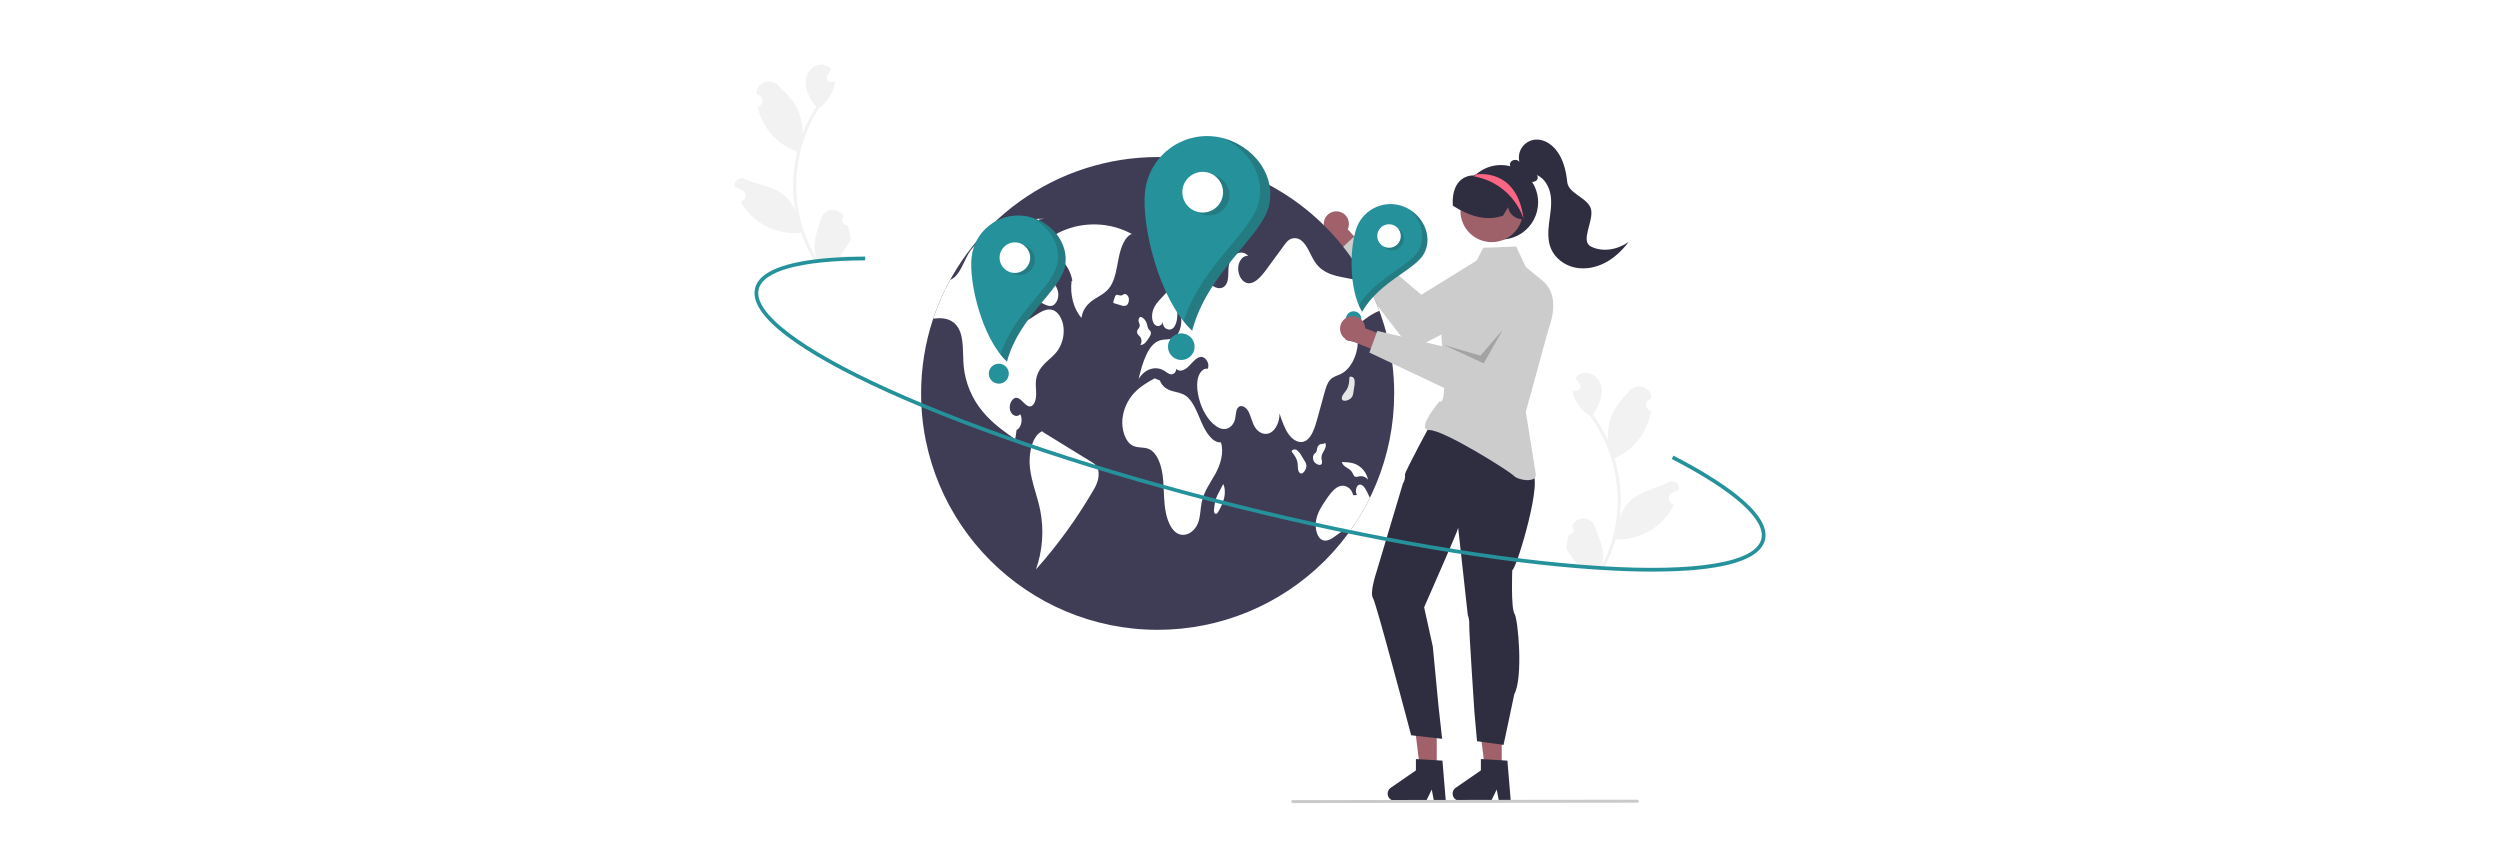 <svg width="1239" height="430" viewBox="0 0 1239 430" fill="none" xmlns="http://www.w3.org/2000/svg">
<rect width="1239" height="430" fill="white"/>
<g clip-path="url(#clip0_40_230)">
<path d="M777.545 264.884C778.002 264.926 778.461 264.827 778.86 264.6C779.258 264.373 779.577 264.029 779.774 263.615C779.97 263.201 780.035 262.736 779.958 262.284C779.881 261.832 779.668 261.414 779.346 261.088C779.3 260.861 779.267 260.699 779.221 260.472C779.243 260.425 779.266 260.377 779.288 260.329C779.8 259.262 780.616 258.37 781.634 257.765C782.652 257.159 783.826 256.868 785.008 256.928C786.191 256.987 787.33 257.394 788.282 258.099C789.233 258.803 789.956 259.772 790.358 260.885C791.966 265.328 794.068 269.801 794.421 274.436C794.576 276.485 794.374 278.545 793.825 280.524C798.51 271.451 801.188 261.476 801.677 251.277C801.797 248.718 801.774 246.154 801.608 243.597C801.47 241.501 801.239 239.415 800.917 237.34C799.157 226.081 794.75 215.4 788.057 206.174C784.705 204.138 782.057 201.124 780.472 197.539C779.897 196.25 779.512 194.884 779.328 193.485C779.714 193.553 780.107 193.604 780.493 193.647C780.614 193.659 780.741 193.671 780.862 193.683L780.907 193.687C781.333 193.726 781.76 193.642 782.139 193.443C782.517 193.245 782.83 192.941 783.04 192.569C783.25 192.197 783.348 191.773 783.322 191.346C783.296 190.92 783.147 190.51 782.894 190.167C782.736 189.953 782.578 189.739 782.42 189.525C782.18 189.196 781.934 188.872 781.694 188.542C781.666 188.511 781.64 188.478 781.616 188.443C781.34 188.067 781.064 187.698 780.788 187.322C781.361 186.518 782.112 185.857 782.982 185.391C785.994 183.811 789.985 185.188 791.98 187.938C793.981 190.688 794.208 194.425 793.316 197.703C792.459 200.488 791.134 203.106 789.398 205.446C789.548 205.657 789.704 205.862 789.853 206.073C792.587 209.944 794.933 214.073 796.86 218.402C796.565 213.639 797.404 208.875 799.311 204.5C801.226 200.429 804.616 197.083 807.625 193.627C811.24 189.475 818.152 191.682 818.499 197.174C818.502 197.227 818.505 197.28 818.508 197.333C818.075 197.552 817.65 197.785 817.233 198.033C816.71 198.349 816.294 198.815 816.04 199.371C815.786 199.927 815.706 200.547 815.81 201.149C815.914 201.751 816.198 202.307 816.624 202.746C817.051 203.184 817.6 203.483 818.199 203.604L818.26 203.616C818.039 205.13 817.703 206.624 817.255 208.087C815.965 212.168 813.844 215.938 811.027 219.162C808.21 222.386 804.757 224.993 800.885 226.82C800.631 226.936 800.383 227.052 800.129 227.161C801.982 233.304 803.027 239.662 803.239 246.075C803.352 249.857 803.159 253.643 802.661 257.395L802.686 257.262C803.696 253.112 806.107 249.437 809.514 246.857C814.571 243.085 821.521 241.933 826.926 238.963C827.501 238.631 828.159 238.47 828.823 238.499C829.487 238.528 830.128 238.747 830.672 239.128C831.216 239.51 831.639 240.039 831.891 240.653C832.144 241.267 832.216 241.941 832.098 242.594C832.088 242.641 832.079 242.687 832.07 242.733C831.272 243.016 830.492 243.348 829.735 243.727C829.302 243.945 828.877 244.179 828.46 244.427C827.936 244.743 827.52 245.209 827.266 245.765C827.012 246.321 826.932 246.94 827.036 247.542C827.141 248.144 827.425 248.701 827.851 249.139C828.277 249.577 828.826 249.877 829.425 249.998L829.487 250.01C829.531 250.018 829.569 250.027 829.613 250.035C828.126 253.167 826.11 256.019 823.655 258.467C820.625 261.428 817.021 263.739 813.065 265.258C809.109 266.778 804.885 267.474 800.65 267.304L800.644 267.303C799.262 272.24 797.371 277.02 795 281.567L777.252 280.741C777.198 280.541 777.15 280.335 777.102 280.135C778.74 280.315 780.394 280.293 782.027 280.071C780.785 278.395 779.544 276.706 778.303 275.03C778.275 274.999 778.248 274.966 778.224 274.931C777.595 274.074 776.959 273.222 776.329 272.365L776.329 272.364C776.411 269.829 776.82 267.315 777.545 264.884L777.545 264.884Z" fill="#F2F2F2"/>
<path d="M419.945 111.511C419.491 111.582 419.027 111.511 418.615 111.309C418.204 111.107 417.864 110.784 417.642 110.382C417.42 109.981 417.327 109.521 417.376 109.065C417.424 108.609 417.612 108.179 417.913 107.834C417.945 107.605 417.968 107.44 418 107.211C417.974 107.165 417.949 107.119 417.923 107.073C417.347 106.039 416.477 105.199 415.424 104.658C414.371 104.117 413.181 103.899 412.004 104.031C410.827 104.163 409.716 104.64 408.809 105.402C407.903 106.163 407.242 107.176 406.909 108.311C405.579 112.845 403.758 117.439 403.692 122.087C403.664 124.141 403.992 126.185 404.663 128.127C399.426 119.36 396.137 109.57 395.018 99.421C394.74 96.874 394.604 94.313 394.612 91.751C394.621 89.65 394.721 87.554 394.914 85.463C395.975 74.117 399.714 63.184 405.823 53.562C409.043 51.324 411.5 48.152 412.861 44.475C413.355 43.153 413.655 41.766 413.751 40.358C413.371 40.451 412.981 40.525 412.598 40.592C412.478 40.612 412.353 40.632 412.233 40.651L412.188 40.658C411.765 40.724 411.333 40.665 410.943 40.491C410.553 40.316 410.222 40.032 409.99 39.674C409.757 39.316 409.633 38.898 409.633 38.471C409.632 38.044 409.755 37.626 409.987 37.267C410.132 37.044 410.276 36.821 410.421 36.598C410.64 36.254 410.866 35.916 411.084 35.572C411.11 35.538 411.134 35.504 411.156 35.468C411.408 35.075 411.661 34.69 411.913 34.297C411.292 33.531 410.501 32.917 409.604 32.506C406.5 31.115 402.602 32.736 400.781 35.603C398.954 38.471 398.958 42.216 400.051 45.432C401.078 48.159 402.562 50.69 404.44 52.919C404.304 53.139 404.16 53.353 404.024 53.572C401.536 57.605 399.449 61.871 397.793 66.311C397.794 61.539 396.661 56.835 394.488 52.586C392.325 48.641 388.734 45.511 385.517 42.247C381.653 38.327 374.89 40.956 374.884 46.459C374.883 46.512 374.884 46.566 374.884 46.619C375.33 46.81 375.768 47.017 376.2 47.239C376.742 47.522 377.186 47.961 377.474 48.5C377.762 49.039 377.88 49.653 377.813 50.26C377.746 50.868 377.497 51.441 377.099 51.904C376.7 52.368 376.171 52.701 375.58 52.858L375.52 52.875C375.834 54.371 376.262 55.842 376.799 57.274C378.34 61.268 380.689 64.9 383.7 67.944C386.711 70.987 390.319 73.376 394.297 74.961C394.557 75.061 394.812 75.162 395.072 75.255C393.603 81.501 392.952 87.911 393.137 94.324C393.258 98.107 393.685 101.873 394.414 105.587L394.381 105.456C393.117 101.376 390.482 97.857 386.923 95.493C381.642 92.04 374.634 91.319 369.056 88.689C368.461 88.393 367.794 88.273 367.134 88.343C366.473 88.413 365.846 88.671 365.327 89.085C364.808 89.5 364.419 90.054 364.205 90.682C363.99 91.311 363.961 91.987 364.119 92.632C364.131 92.678 364.143 92.724 364.155 92.77C364.969 93.002 365.768 93.285 366.547 93.617C366.993 93.808 367.431 94.015 367.863 94.237C368.405 94.52 368.849 94.959 369.137 95.499C369.425 96.038 369.543 96.651 369.476 97.259C369.409 97.866 369.16 98.439 368.762 98.903C368.363 99.366 367.834 99.699 367.244 99.857L367.183 99.873C367.139 99.884 367.102 99.894 367.058 99.906C368.736 102.939 370.924 105.662 373.527 107.954C376.734 110.722 380.474 112.806 384.516 114.078C388.558 115.35 392.818 115.784 397.034 115.353L397.04 115.352C398.724 120.194 400.907 124.849 403.554 129.24L421.217 127.32C421.259 127.117 421.294 126.908 421.33 126.706C419.706 126.986 418.054 127.067 416.411 126.946C417.546 125.197 418.681 123.435 419.816 121.685C419.842 121.652 419.866 121.617 419.888 121.581C420.463 120.687 421.046 119.797 421.621 118.903L421.621 118.902C421.382 116.377 420.819 113.893 419.945 111.512L419.945 111.511Z" fill="#F2F2F2"/>
<path d="M663.973 104.97C664.847 105.21 665.658 105.639 666.348 106.227C667.039 106.814 667.592 107.546 667.969 108.37C668.346 109.194 668.537 110.091 668.53 110.997C668.522 111.903 668.316 112.797 667.926 113.614L677.404 124.146L672.405 131.463L659.229 116.403C657.897 115.656 656.886 114.448 656.387 113.006C655.887 111.564 655.934 109.99 656.519 108.58C657.104 107.171 658.186 106.025 659.559 105.36C660.933 104.694 662.503 104.555 663.973 104.97Z" fill="#A0616A"/>
<path d="M752.708 130.829C751.853 129.439 750.733 128.232 749.41 127.276C748.088 126.319 746.589 125.634 745.001 125.258C743.413 124.881 741.766 124.822 740.154 125.084C738.543 125.345 737 125.922 735.612 126.781L704.44 146.075L670.814 117.51L662.448 125.294L699.595 173.459L747.874 148.306C746.747 148.893 754.069 133.044 752.708 130.829Z" fill="#CCCCCC"/>
<path d="M690.955 194.983C690.958 210.369 687.928 225.604 682.038 239.819C676.148 254.035 667.513 266.951 656.627 277.83C645.74 288.709 632.816 297.339 618.592 303.225C604.368 309.111 589.123 312.14 573.727 312.137C508.985 312.137 456.5 259.684 456.5 194.983C456.489 182.398 458.507 169.893 462.479 157.95C470.275 134.625 485.211 114.339 505.175 99.961C525.139 85.584 549.12 77.842 573.727 77.83C594.95 77.823 615.776 83.575 633.983 94.472C652.189 105.37 667.093 121.005 677.103 139.706C679.584 144.32 681.749 149.098 683.583 154.006C683.837 154.689 684.084 155.372 684.325 156.062V156.069C685.4 159.102 686.346 162.191 687.165 165.337C689.689 175.017 690.963 184.98 690.955 194.983Z" fill="#3F3D56"/>
<path d="M560.902 115.941C555.634 113.094 549.784 111.487 543.8 111.242C537.816 110.998 531.855 112.122 526.372 114.529C521.544 116.629 516.46 120.396 514.85 127.198C521.364 123.356 529.796 129.426 531.472 139.164L531.081 139.272C530.195 146.016 532.172 153.359 535.998 157.542C536.5 153.197 539.358 150.241 542.169 148.394C544.981 146.547 548.091 145.206 550.236 142.031C552.78 138.268 553.426 132.767 554.437 127.75C555.447 122.732 557.364 117.339 560.902 115.941Z" fill="white"/>
<path d="M524.44 173.336C522.636 176.043 520.226 177.742 518.064 179.857C515.908 181.979 513.857 184.843 513.427 188.52C513.153 190.876 513.577 193.271 513.518 195.654C513.459 198.036 512.665 200.717 511.043 201.309C508.484 202.234 506.53 197.482 503.899 197.15C501.808 196.89 499.926 200.177 500.532 203.028C501.138 205.878 503.984 207.141 505.618 205.28C507.097 207.759 506.055 212.257 503.834 213.018C503.599 214.58 503.365 216.136 503.137 217.698C497.523 213.773 491.851 209.784 487.077 204.036C481.768 197.699 478.475 189.92 477.62 181.699C477.002 175.093 477.92 167.537 474.885 162.454C472.456 158.386 468.288 157.488 464.536 157.741C463.853 157.787 463.162 157.865 462.479 157.95C464.691 151.309 467.501 144.883 470.873 138.75C471.637 138.422 472.346 137.981 472.977 137.441C476.468 134.48 478.018 128.486 480.851 124.34C481.033 124.073 481.222 123.812 481.417 123.559C484.315 119.777 488.197 117.831 491.948 116.022C500.252 111.993 508.796 107.912 517.562 108.472L515.068 108.713C512.157 116.861 509.244 125.01 506.328 133.159C505.885 134.408 505.438 135.66 504.987 136.914C503.332 141.548 501.626 146.482 501.88 151.669C502.03 154.741 503.098 158.021 505.13 159.076C507.025 160.052 509.096 158.854 510.926 157.67C511.701 157.175 512.47 156.68 513.245 156.179C516.025 154.389 519.106 152.554 522.043 153.752C524.733 154.845 526.719 158.496 527.097 162.434C527.443 166.262 526.509 170.096 524.44 173.336Z" fill="white"/>
<path d="M540.979 228.969C532.857 223.971 524.735 218.974 516.613 213.976L516.751 213.621C511.701 215.543 509.605 224.514 510.439 231.85C511.274 239.186 514.104 245.744 515.533 252.892C517.461 262.674 516.733 272.794 513.426 282.2C524.106 270.224 533.558 257.208 541.639 243.348C542.768 241.601 543.628 239.695 544.191 237.693C544.707 235.563 544.628 233.002 543.594 231.294C542.93 230.314 542.031 229.515 540.979 228.969Z" fill="white"/>
<path d="M508.925 138.048C508.062 139.986 507.731 142.57 508.513 144.575C509.312 146.623 511.002 147.548 512.558 148.319L517.046 150.542C518.539 151.281 520.148 152.028 521.67 151.42C523.505 150.686 524.778 147.81 524.449 145.14C524.099 142.299 522.306 140.344 520.649 138.68C518.33 136.351 516.01 134.022 513.691 131.693L512.384 133.293C510.97 134.671 509.8 136.279 508.925 138.048Z" fill="white"/>
<path d="M666.897 168.422C668.916 168.897 670.935 169.372 672.954 169.847C672.602 176.662 669.222 182.969 664.689 185.253C662.801 186.203 660.697 186.555 659.134 188.332C657.721 189.946 657.005 192.458 656.347 194.86C655.194 199.051 654.041 203.243 652.889 207.434C651.651 211.951 650.062 216.969 646.845 218.596C644.084 219.995 640.925 218.284 638.802 215.413C636.679 212.543 635.383 208.684 634.126 204.922C634.204 209.022 632.296 213.044 629.593 214.47C626.884 215.895 623.588 214.606 621.778 211.424C620.475 209.139 619.935 206.126 618.658 203.809C617.382 201.492 614.705 200.164 613.311 202.338C612.393 203.783 612.51 205.996 612.054 207.831C611.344 210.682 609.195 212.472 607.066 212.628C604.943 212.784 602.872 211.56 601.094 209.901C597.427 206.464 594.724 201.01 593.676 194.951C593.213 192.25 593.083 189.308 593.884 186.776C594.685 184.244 596.619 182.292 598.541 182.773C599.804 180.105 597.31 176.564 595.063 176.876C592.809 177.189 591.045 179.604 589.195 181.459C587.352 183.313 584.773 184.661 582.917 182.819C582.93 184.53 581.536 185.663 580.331 185.52C579.133 185.383 578.065 184.42 576.964 183.736C572.712 181.087 567.313 182.845 564.291 187.856C566.179 179.825 568.947 170.609 574.75 168.721C577.121 167.947 579.706 168.585 581.946 167.244C585.913 164.868 586.714 155.893 583.288 152.19C583.724 155.691 583.64 159.779 581.79 162.174C579.941 164.569 576.059 163.007 576.293 159.466C575.759 161.907 573.102 162.278 571.878 160.403C570.647 158.529 570.751 155.463 571.624 153.224C572.497 150.986 573.981 149.378 575.421 147.835C578.514 144.523 581.653 141.171 585.235 139.088C588.824 137.005 592.966 136.302 596.561 138.372C598.456 139.465 600.123 141.288 602.057 142.251C603.992 143.221 606.447 143.097 607.73 140.832C609.169 138.307 608.492 134.558 609.026 131.401C609.983 125.824 615.565 123.214 618.658 126.897C616.346 126.305 613.956 129.039 613.669 132.352C613.376 135.664 615.05 139.01 617.29 140.012C621.055 141.678 624.741 137.487 627.587 133.608C630.557 129.546 633.531 125.487 636.509 121.43C636.985 120.74 637.519 120.091 638.105 119.491C639.038 118.582 640.281 118.062 641.584 118.035C642.886 118.009 644.15 118.478 645.119 119.348C648.128 121.801 649.541 126.832 652.009 130.295C655.591 135.326 660.951 136.55 665.94 137.526C669.659 138.248 673.38 138.975 677.103 139.706C679.584 144.32 681.749 149.098 683.583 154.006C677.278 156.681 671.463 161.686 666.897 168.422Z" fill="white"/>
<path d="M678.92 246.733C676.129 252.394 672.884 257.821 669.216 262.958C666.871 261.956 664.351 263.746 662.156 265.425C659.864 267.182 657.109 268.894 654.758 267.293C652.355 265.653 651.58 261.064 652.342 257.426C653.103 253.794 655.005 250.904 656.848 248.158C658.802 245.242 660.893 242.216 663.608 241.083C666.331 239.951 669.828 241.552 670.622 245.418L672.55 245.353C671.469 243.869 672.036 240.797 673.488 240.256C675.162 239.625 676.614 241.923 677.604 243.953C678.047 244.871 678.496 245.795 678.92 246.733Z" fill="white"/>
<path d="M605.089 219.241C600.945 219.501 597.663 214.404 595.482 209.389C593.301 204.374 591.311 198.639 587.572 196.086C585.436 194.627 583 194.427 580.683 193.72C578.366 193.014 575.941 191.551 574.833 188.573L572.204 187.512C568.733 189.462 565.216 191.449 562.225 194.623C558.87 198.184 556.781 202.749 556.279 207.615C555.777 212.872 557.631 218.735 561.095 220.71C563.832 222.271 567.02 221.287 569.792 222.716C573.257 224.501 575.314 229.687 576.092 234.806C576.871 239.926 576.673 245.247 577.23 250.425C577.787 255.603 579.323 260.991 582.5 263.645C586.475 266.965 592.309 264.206 594.093 258.161C594.968 255.196 594.938 251.851 595.592 248.773C596.745 243.353 599.854 239.332 602.321 234.885C604.788 230.439 606.729 224.401 605.089 219.241Z" fill="white"/>
<path d="M564.144 165.981C564.53 166.336 564.891 166.719 565.223 167.126C565.567 167.718 565.742 168.392 565.73 169.077C565.719 169.761 565.52 170.429 565.157 171.009C565.656 170.981 566.144 170.849 566.589 170.623C567.035 170.397 567.429 170.08 567.746 169.694C568.502 168.833 569.168 167.897 569.731 166.9C570.154 166.211 570.603 165.28 570.317 164.462C570.121 163.903 569.658 163.665 569.333 163.245C568.819 162.58 568.692 161.523 568.425 160.61C567.85 158.637 566.473 157.186 564.978 156.979L565.186 157.018C564.561 157.232 564.125 158.223 564.263 159.115C564.389 159.927 564.911 160.602 564.859 161.43C564.784 162.621 563.593 163.18 563.52 164.372C563.508 164.969 563.732 165.547 564.144 165.981Z" fill="white"/>
<path d="M557.045 145.739C557.051 145.737 557.057 145.737 557.063 145.735C557.191 145.619 557.309 145.494 557.417 145.359L557.045 145.739Z" fill="#E6E6E6"/>
<path d="M558.287 151.33C559.204 150.742 559.715 149.113 559.412 147.751C559.111 146.396 558.046 145.486 557.063 145.736C556.778 146.025 556.424 146.236 556.035 146.351C555.645 146.465 555.233 146.479 554.837 146.391C554.23 146.234 553.563 145.832 553.036 146.289C552.734 146.631 552.523 147.043 552.422 147.487C552.227 148.085 552.032 148.683 551.837 149.281C551.744 149.496 551.72 149.733 551.768 149.962C551.805 150.053 551.865 150.134 551.943 150.195C552.02 150.257 552.112 150.297 552.21 150.313C553.38 150.658 554.55 151.002 555.72 151.347C556.573 151.598 557.494 151.84 558.287 151.33Z" fill="white"/>
<path d="M646.626 228.521C646.085 227.636 645.544 226.751 645.003 225.866C644.472 224.841 643.746 223.929 642.865 223.182C642.671 223.02 642.447 222.899 642.206 222.824C641.964 222.75 641.711 222.725 641.459 222.75C641.208 222.775 640.964 222.85 640.742 222.971C640.521 223.091 640.325 223.255 640.167 223.452L640.233 223.958C641.466 225.504 642.771 227.221 643.083 229.515C643.207 230.42 643.164 231.356 643.272 232.264C643.38 233.173 643.688 234.115 644.274 234.506C645.126 235.075 646.126 234.237 646.732 233.214C647.274 232.373 647.517 231.375 647.422 230.38C647.287 229.712 647.016 229.079 646.626 228.521Z" fill="white"/>
<path d="M670.699 194.721C670.856 193.695 671.012 192.67 671.169 191.645C671.423 190.519 671.454 189.354 671.262 188.216C671.218 187.967 671.125 187.73 670.988 187.518C670.851 187.306 670.673 187.123 670.465 186.98C670.257 186.838 670.022 186.739 669.774 186.688C669.527 186.638 669.272 186.637 669.024 186.687L668.749 187.116C668.696 189.092 668.587 191.245 667.348 193.202C666.86 193.973 666.224 194.662 665.721 195.426C665.218 196.191 664.846 197.109 665.043 197.786C665.328 198.77 666.634 198.772 667.757 198.379C668.713 198.085 669.542 197.478 670.11 196.656C670.437 196.058 670.638 195.399 670.699 194.721Z" fill="#E6E6E6"/>
<path d="M655.111 229.672C655.376 228.913 654.994 228.041 654.913 227.201C654.875 226.117 655.162 225.046 655.739 224.126C656.312 223.259 656.747 222.308 657.026 221.307C657.144 220.85 657.123 220.37 656.965 219.926C656.786 219.524 656.352 219.34 656.103 219.659L656.635 220.001C655.917 219.873 655.178 219.909 654.475 220.106C654.074 220.259 653.716 220.507 653.431 220.828C653.146 221.149 652.942 221.534 652.838 221.95C652.75 222.599 652.606 223.24 652.408 223.864C652.091 224.516 651.476 224.733 651.09 225.306C650.827 225.813 650.694 226.379 650.703 226.95C650.713 227.522 650.864 228.082 651.144 228.581C651.629 229.396 652.401 230.002 653.308 230.281C653.958 230.514 654.814 230.526 655.111 229.672Z" fill="white"/>
<path d="M670.222 234.229C670.457 234.84 670.772 235.417 671.158 235.946C671.882 236.674 672.865 236.227 673.743 236.05C674.539 235.924 675.355 236.016 676.103 236.316C676.851 236.616 677.504 237.113 677.993 237.754C677.653 236.057 676.91 234.467 675.827 233.117C674.745 231.767 673.353 230.697 671.771 229.995C669.702 229.153 667.523 229.071 665.371 228.995L665 229.091C665.947 231.845 668.92 231.784 670.222 234.229Z" fill="white"/>
<path d="M606.222 239.863L606.228 239.875C606.264 239.806 606.3 239.737 606.336 239.667L606.222 239.863Z" fill="#E6E6E6"/>
<path d="M603.93 244.298C603.43 245.205 603 246.148 602.644 247.121C602.172 248.696 601.86 250.314 601.712 251.952C601.595 252.883 601.559 254.072 602.143 254.526C602.31 254.637 602.513 254.683 602.712 254.656C602.911 254.629 603.094 254.531 603.226 254.379C603.55 254.036 603.815 253.642 604.011 253.212C605.158 251.238 606.049 249.125 606.662 246.926C607.22 244.609 607.215 241.881 606.228 239.875C605.462 241.349 604.696 242.824 603.93 244.298Z" fill="white"/>
<path d="M581.815 126.158C582.179 126.513 582.639 126.755 583.139 126.852C583.639 126.95 584.156 126.899 584.628 126.706C585.604 126.28 586.499 125.689 587.274 124.959C587.916 124.485 588.461 123.891 588.878 123.21C589.108 122.804 589.256 122.356 589.312 121.892C589.369 121.428 589.333 120.958 589.207 120.508C588.844 119.449 587.925 119.094 587.113 118.853C585.814 118.468 584.516 118.083 583.217 117.699L584.156 116.852C583.19 116.334 582.12 117.296 581.516 118.487C581.129 119.265 580.858 120.096 580.714 120.953C580.391 122.823 580.707 125.049 581.815 126.158Z" fill="#E6E6E6"/>
<path d="M604.746 118.464C605.112 118.868 605.618 119.117 606.161 119.161C606.704 119.205 607.244 119.041 607.67 118.702C608.037 118.427 608.342 118.077 608.565 117.676C608.788 117.275 608.924 116.831 608.963 116.374C609.055 115.353 608.55 114.218 607.829 114.13L607.994 113.174C606.604 112.923 604.894 112.873 604.149 114.56C603.898 115.206 603.821 115.907 603.926 116.592C604.03 117.277 604.313 117.923 604.746 118.464Z" fill="#E6E6E6"/>
<path d="M601.683 67.63C593.535 66.711 585.356 69.065 578.944 74.173C572.533 79.281 568.415 86.726 567.496 94.868C565.582 111.824 574.521 148.645 590.818 163.887C598.491 134.685 625.381 117.363 628.939 101.795C632.74 85.159 618.65 69.542 601.683 67.63Z" fill="#25929B"/>
<path d="M596.047 105.325C601.616 105.325 606.13 100.814 606.13 95.249C606.13 89.684 601.616 85.172 596.047 85.172C590.479 85.172 585.965 89.684 585.965 95.249C585.965 100.814 590.479 105.325 596.047 105.325Z" fill="white"/>
<path d="M585.446 178.416C589.093 178.416 592.05 175.461 592.05 171.816C592.05 168.171 589.093 165.217 585.446 165.217C581.799 165.217 578.842 168.171 578.842 171.816C578.842 175.461 581.799 178.416 585.446 178.416Z" fill="#25929B"/>
<path opacity="0.2" d="M604.39 88.029C605.525 88.711 606.514 89.609 607.302 90.673C608.089 91.737 608.66 92.945 608.98 94.229C609.3 95.513 609.364 96.847 609.169 98.156C608.973 99.465 608.521 100.722 607.839 101.856C607.157 102.99 606.258 103.979 605.194 104.766C604.13 105.553 602.921 106.123 601.636 106.443C599.041 107.09 596.296 106.68 594.004 105.303C596.341 105.823 598.786 105.494 600.903 104.376C603.02 103.258 604.669 101.424 605.557 99.202C606.444 96.98 606.51 94.514 605.745 92.247C604.979 89.98 603.432 88.06 601.378 86.829C602.44 87.064 603.457 87.469 604.39 88.029Z" fill="#231F20"/>
<path opacity="0.2" d="M628.978 101.827C625.42 117.396 598.531 134.717 590.857 163.92C589.325 162.473 587.901 160.914 586.598 159.257C595.221 131.807 620.437 115.128 623.875 100.086C626.951 86.623 618.309 73.829 605.907 68.424C620.919 72.195 632.462 86.583 628.978 101.827Z" fill="#231F20"/>
<path d="M507.197 106.946C501.078 106.257 494.936 108.024 490.121 111.86C485.307 115.696 482.214 121.287 481.524 127.402C480.087 140.135 486.799 167.786 499.038 179.233C504.8 157.302 524.993 144.294 527.665 132.603C530.52 120.111 519.938 108.383 507.197 106.946Z" fill="#25929B"/>
<path d="M502.965 135.254C507.147 135.254 510.537 131.866 510.537 127.687C510.537 123.508 507.147 120.12 502.965 120.12C498.783 120.12 495.393 123.508 495.393 127.687C495.393 131.866 498.783 135.254 502.965 135.254Z" fill="white"/>
<path d="M495.004 190.143C497.743 190.143 499.963 187.924 499.963 185.187C499.963 182.45 497.743 180.231 495.004 180.231C492.265 180.231 490.044 182.45 490.044 185.187C490.044 187.924 492.265 190.143 495.004 190.143Z" fill="#25929B"/>
<path opacity="0.2" d="M509.23 122.266C510.082 122.777 510.825 123.452 511.417 124.251C512.008 125.05 512.436 125.957 512.677 126.921C512.918 127.885 512.966 128.888 512.819 129.87C512.672 130.853 512.332 131.797 511.82 132.649C511.308 133.501 510.633 134.243 509.834 134.834C509.035 135.425 508.127 135.853 507.162 136.094C506.197 136.334 505.194 136.382 504.211 136.235C503.227 136.088 502.283 135.749 501.43 135.238C503.185 135.628 505.022 135.381 506.612 134.542C508.201 133.702 509.44 132.325 510.106 130.656C510.772 128.987 510.822 127.136 510.247 125.433C509.673 123.731 508.51 122.288 506.968 121.364C507.766 121.541 508.53 121.845 509.23 122.266Z" fill="#231F20"/>
<path opacity="0.2" d="M527.695 132.627C525.023 144.319 504.83 157.327 499.067 179.257C497.916 178.17 496.847 177 495.869 175.755C502.345 155.141 521.281 142.616 523.862 131.32C526.173 121.21 519.683 111.602 510.37 107.543C521.643 110.375 530.311 121.179 527.695 132.627Z" fill="#231F20"/>
<path d="M744.254 381.065H735.94L731.985 349.019L744.256 349.019L744.254 381.065Z" fill="#A0616A"/>
<path d="M748.726 396.841H742.827L741.774 391.275L739.077 396.841H723.431C722.681 396.841 721.951 396.601 721.347 396.157C720.743 395.713 720.297 395.087 720.073 394.372C719.85 393.656 719.862 392.888 720.106 392.18C720.351 391.471 720.816 390.859 721.433 390.433L733.927 381.81V376.183L747.069 376.967L748.726 396.841Z" fill="#2F2E41"/>
<path d="M712.053 381.065H703.74L699.785 349.019L712.055 349.019L712.053 381.065Z" fill="#A0616A"/>
<path d="M716.526 396.841H710.626L709.573 391.275L706.877 396.841H691.231C690.481 396.841 689.75 396.601 689.146 396.157C688.542 395.713 688.096 395.087 687.873 394.372C687.65 393.656 687.661 392.888 687.906 392.18C688.15 391.471 688.615 390.859 689.232 390.433L701.727 381.81V376.183L714.868 376.967L716.526 396.841Z" fill="#2F2E41"/>
<path d="M680.469 296.455C682.06 298.84 699.368 364.401 699.368 364.401L714.714 366.15L712.893 349.654L710.108 320.463L705.797 300.979C705.797 300.979 721.022 266.35 721.985 263.591L722.669 261.612L727.426 304.755C727.991 306.295 728.237 307.934 728.15 309.572C728.007 312.267 730.711 352.81 730.711 352.81L732.011 367.35L745.16 369.176L750.494 344.018C754.949 335.846 752.396 306.806 750.574 304.103C748.753 301.4 749.476 282.575 749.476 282.575C751.802 281.757 765.674 234.487 758.736 234.766C759.181 232.246 759.531 229.996 759.531 229.996L747.488 220.289L717.347 212.459L709.743 208.81C709.743 208.81 696.162 233.907 696.297 235.155C696.484 236.736 696.122 238.333 695.271 239.679L681.559 285.54C681.559 285.54 678.862 294.047 680.469 296.455Z" fill="#2F2E41"/>
<path d="M756.192 132.345L751.397 122.171L735.077 122.798L729.754 133.382C729.754 133.382 714.541 151.541 714.049 157.446C713.429 164.872 718.576 201.268 713.429 198.909C713.429 198.909 701.296 213.142 708.475 213.142C715.655 213.142 748.133 233.517 750.264 235.809C752.395 238.1 761.909 239.585 761.111 234.802C760.313 230.018 756.192 204.148 756.192 204.148L767.35 163.469C770.561 154.686 771.56 144.835 764.301 138.936L756.192 132.345Z" fill="#CCCCCC"/>
<path d="M695.742 102.4C693.559 101.534 691.227 101.107 688.878 101.141C686.53 101.176 684.212 101.673 682.055 102.603C679.899 103.533 677.947 104.879 676.312 106.563C674.676 108.247 673.388 110.237 672.521 112.418C668.877 121.593 668.273 143.502 675.055 154.482C683.774 139.346 701.415 133.757 705.766 125.606C710.415 116.897 704.922 106.042 695.742 102.4Z" fill="#25929B"/>
<path d="M688.401 122.791C691.622 122.791 694.233 120.181 694.233 116.962C694.233 113.743 691.622 111.133 688.401 111.133C685.179 111.133 682.568 113.743 682.568 116.962C682.568 120.181 685.179 122.791 688.401 122.791Z" fill="white"/>
<path d="M670.852 161.911C672.961 161.911 674.672 160.202 674.672 158.093C674.672 155.985 672.961 154.275 670.852 154.275C668.742 154.275 667.031 155.985 667.031 158.093C667.031 160.202 668.742 161.911 670.852 161.911Z" fill="#25929B"/>
<path opacity="0.2" d="M694.154 114.198C695.223 115.315 695.804 116.809 695.77 118.354C695.737 119.898 695.091 121.366 693.975 122.435C692.859 123.504 691.364 124.087 689.818 124.055C688.273 124.023 686.803 123.379 685.733 122.264C686.958 122.909 688.373 123.097 689.725 122.794C691.076 122.491 692.275 121.717 693.108 120.611C693.941 119.506 694.353 118.14 694.27 116.758C694.187 115.376 693.614 114.07 692.655 113.071C693.213 113.363 693.719 113.744 694.154 114.198Z" fill="#231F20"/>
<path opacity="0.2" d="M705.783 125.63C701.432 133.781 683.791 139.37 675.072 154.507C674.436 153.466 673.878 152.38 673.403 151.258C682.386 137.244 698.995 131.759 703.199 123.884C706.961 116.836 704.081 108.383 697.979 103.485C705.786 107.867 710.043 117.649 705.783 125.63Z" fill="#231F20"/>
<path d="M669.13 156.779C670.018 156.596 670.935 156.61 671.818 156.819C672.7 157.029 673.525 157.43 674.236 157.993C674.946 158.556 675.524 159.267 675.93 160.078C676.335 160.888 676.558 161.778 676.582 162.684L689.814 167.76L688.689 176.548L670.103 169.118C668.578 169.057 667.128 168.44 666.027 167.383C664.927 166.325 664.253 164.901 664.133 163.38C664.013 161.859 664.455 160.347 665.376 159.131C666.297 157.914 667.633 157.077 669.13 156.779Z" fill="#A0616A"/>
<path d="M761.586 138.668C760.193 137.818 758.646 137.251 757.033 137C755.42 136.749 753.774 136.819 752.188 137.205C750.602 137.592 749.108 138.287 747.792 139.252C746.475 140.216 745.362 141.431 744.517 142.826L725.524 174.171L682.582 163.998L678.669 174.732L733.661 200.764L761.513 156.432C765.683 150.575 767.725 142.414 761.586 138.668Z" fill="#CCCCCC"/>
<path d="M762.296 100.255C762.297 103.276 761.556 106.251 760.138 108.919C758.72 111.587 756.668 113.866 754.163 115.557C751.658 117.248 748.776 118.298 745.769 118.615C742.763 118.933 739.725 118.508 736.921 117.378C734.118 116.248 731.635 114.448 729.69 112.135C727.745 109.822 726.398 107.068 725.767 104.113C725.136 101.159 725.241 98.095 726.071 95.19C726.902 92.285 728.434 89.629 730.531 87.454L730.62 87.365C730.768 87.21 730.916 87.055 731.071 86.907C731.072 86.907 731.073 86.907 731.074 86.907C731.074 86.906 731.075 86.906 731.076 86.905C731.077 86.905 731.077 86.904 731.078 86.903C731.078 86.902 731.078 86.901 731.078 86.9C731.27 86.723 731.462 86.546 731.662 86.376C734.33 84.038 737.617 82.518 741.127 81.998C744.638 81.478 748.224 81.981 751.456 83.445C754.688 84.909 757.43 87.274 759.352 90.255C761.275 93.236 762.297 96.708 762.296 100.255Z" fill="#2F2E41"/>
<path d="M739.278 120.001C747.831 120.001 754.764 113.072 754.764 104.525C754.764 95.978 747.831 89.049 739.278 89.049C730.726 89.049 723.792 95.978 723.792 104.525C723.792 113.072 730.726 120.001 739.278 120.001Z" fill="#9E616A"/>
<path d="M755.723 108.938L753.157 108.486C751.723 108.225 750.403 107.533 749.374 106.503C748.344 105.473 747.654 104.153 747.395 102.719L744.892 106.913L744.782 106.949C738.817 108.928 732.611 108.336 725.812 105.142C723.869 104.22 721.983 103.181 720.166 102.03L720.032 101.947L720.021 101.789C719.674 96.755 720.805 92.549 723.205 89.946C724.126 88.967 725.244 88.194 726.486 87.676C727.727 87.159 729.064 86.91 730.409 86.945C730.505 86.92 730.593 86.872 730.665 86.804C730.699 86.779 730.734 86.754 730.768 86.73V86.704L730.946 86.62C731.328 86.441 731.718 86.269 732.107 86.111C735.171 84.926 738.508 84.629 741.734 85.253C744.96 85.878 747.944 87.4 750.343 89.644C755.113 94.195 757.301 101.832 755.787 108.649L755.723 108.938Z" fill="#2F2E41"/>
<path d="M788.386 122.124C783.116 119.406 789.894 109.54 788.532 103.772C787.17 98.004 777.362 96.149 776.738 90.255C776.113 84.361 774.643 78.283 770.751 73.811C768.265 70.953 764.601 68.843 760.828 69.201C759.552 69.322 758.316 69.717 757.206 70.358C756.096 70.999 755.138 71.872 754.395 72.917C753.653 73.962 753.145 75.154 752.906 76.413C752.667 77.672 752.701 78.968 753.008 80.212C751.934 78.691 749.154 79.02 748.466 80.751C747.855 82.289 749.206 84.152 750.796 84.288C752.877 86.856 755.26 89.582 758.52 90.1C759.04 90.219 759.579 90.219 760.099 90.099C760.618 89.979 761.103 89.743 761.518 89.408C762.285 88.672 762.345 87.2 761.435 86.65C765.532 88.277 767.934 92.704 768.542 97.067C769.149 101.431 768.308 105.846 767.754 110.216C767.2 114.587 766.961 119.185 768.676 123.243C770.702 128.039 775.367 131.476 780.457 132.578C785.548 133.68 790.969 132.603 795.577 130.176C800.185 127.749 804.027 124.044 807.166 119.89C801.759 123.727 794.279 125.164 788.386 122.124Z" fill="#2F2E41"/>
<path d="M755.064 108.508C755.064 108.508 750.476 91.396 730.812 87.446C730.79 87.439 730.716 87.409 730.62 87.365C730.561 87.328 730.487 87.291 730.413 87.254C730.635 87.129 730.849 87.018 731.071 86.907L731.074 86.907L731.076 86.905L731.078 86.903L731.078 86.9C731.27 86.723 731.462 86.546 731.662 86.376L732.223 86.398C732.223 86.398 751.954 83.275 755.064 108.508Z" fill="#FD6584"/>
<path opacity="0.2" d="M744.793 163.417L733.687 176.276L715.336 170.861L735.342 180.074L744.793 163.417Z" fill="black"/>
<path d="M811.456 397.81L640.7 398C640.504 397.999 640.317 397.922 640.18 397.783C640.042 397.645 639.964 397.458 639.964 397.263C639.964 397.068 640.042 396.881 640.18 396.743C640.317 396.605 640.504 396.527 640.7 396.526L811.456 396.336C811.651 396.336 811.839 396.414 811.977 396.552C812.115 396.69 812.193 396.877 812.193 397.073C812.193 397.268 812.115 397.456 811.977 397.594C811.839 397.732 811.651 397.81 811.456 397.81Z" fill="#CACACA"/>
<path d="M818.951 283.298C810.955 283.298 802.191 282.996 792.66 282.392C743.36 279.263 679.501 268.386 612.847 251.764C546.193 235.142 484.707 214.76 439.716 194.375C417.799 184.444 400.978 175.044 389.721 166.435C377.802 157.322 372.589 149.377 374.225 142.824C377.413 130.058 405.64 127.265 428.758 127.17L428.766 129.027C397.018 129.157 378.289 134.217 376.028 143.274C373.147 154.81 396.64 172.819 440.483 192.684C485.375 213.024 546.748 233.367 613.297 249.963C679.845 266.558 743.586 277.417 792.778 280.539C840.818 283.589 870.024 278.721 872.904 267.185C875.296 257.608 859.53 243.499 828.511 227.456L829.365 225.808C851.904 237.464 878.066 254.183 874.707 267.635C873.071 274.188 864.734 278.753 849.928 281.202C841.488 282.598 831.121 283.298 818.951 283.298Z" fill="#25929B"/>
</g>
<defs>
<clipPath id="clip0_40_230">
<rect width="511" height="366" fill="white" transform="translate(364 32)"/>
</clipPath>
</defs>
</svg>

